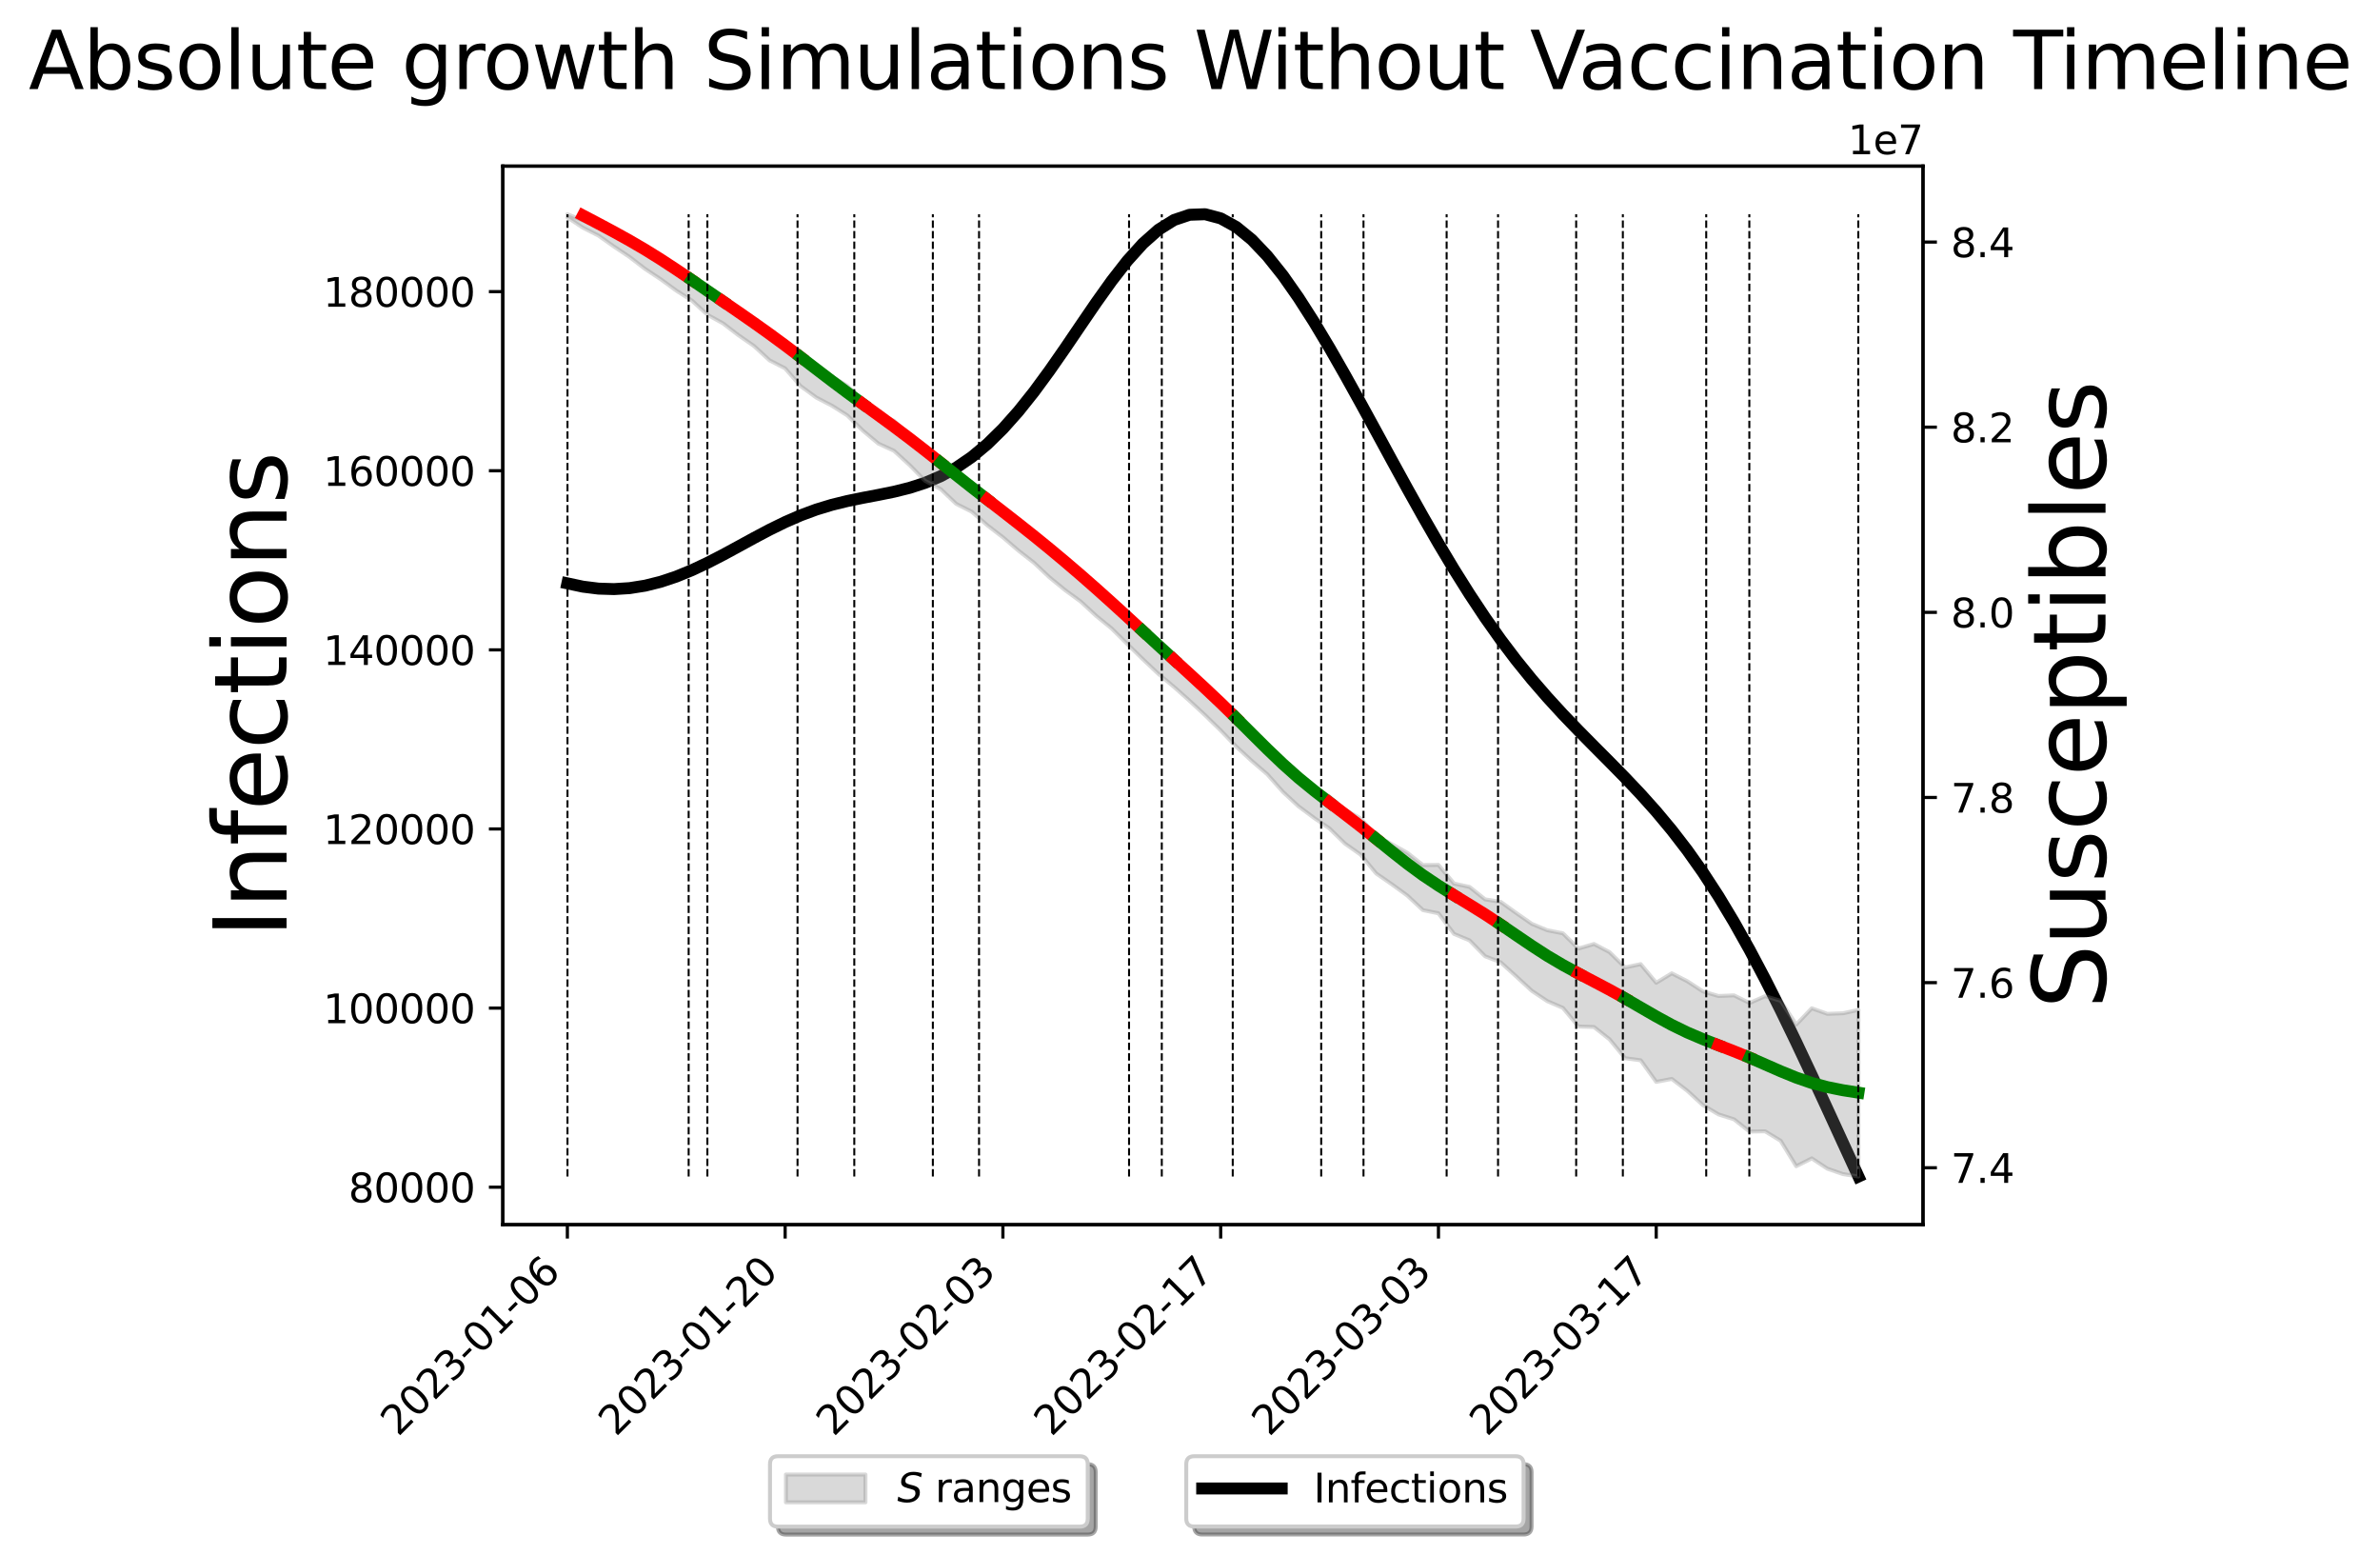 <?xml version="1.0" encoding="utf-8" standalone="no"?>
<!DOCTYPE svg PUBLIC "-//W3C//DTD SVG 1.1//EN"
  "http://www.w3.org/Graphics/SVG/1.1/DTD/svg11.dtd">
<svg xmlns:xlink="http://www.w3.org/1999/xlink" width="598.478pt" height="390.993pt" viewBox="0 0 598.478 390.993" xmlns="http://www.w3.org/2000/svg" version="1.1">
 <defs>
  <style type="text/css">*{stroke-linejoin: round; stroke-linecap: butt}</style>
 </defs>
 <g id="figure_1">
  <g id="patch_1">
   <path d="M -0 390.993 
L 598.478 390.993 
L 598.478 -0 
L -0 -0 
z
" style="fill: #ffffff"/>
  </g>
  <g id="axes_1">
   <g id="patch_2">
    <path d="M 126.439 307.872 
L 483.559 307.872 
L 483.559 41.76 
L 126.439 41.76 
z
" style="fill: #ffffff"/>
   </g>
   <g id="matplotlib.axis_1">
    <g id="xtick_1">
     <g id="line2d_1">
      <defs>
       <path id="m32bdbef260" d="M 0 0 
L 0 3.5 
" style="stroke: #000000; stroke-width: 0.8"/>
      </defs>
      <g>
       <use xlink:href="#m32bdbef260" x="142.672" y="307.872" style="stroke: #000000; stroke-width: 0.8"/>
      </g>
     </g>
     <g id="text_1">
      <!-- 2023-01-06 -->
      <g transform="translate(100.107 361.339) rotate(-45) scale(0.1 -0.1)">
       <defs>
        <path id="DejaVuSans-32" d="M 1228 531 
L 3431 531 
L 3431 0 
L 469 0 
L 469 531 
Q 828 903 1448 1529 
Q 2069 2156 2228 2338 
Q 2531 2678 2651 2914 
Q 2772 3150 2772 3378 
Q 2772 3750 2511 3984 
Q 2250 4219 1831 4219 
Q 1534 4219 1204 4116 
Q 875 4013 500 3803 
L 500 4441 
Q 881 4594 1212 4672 
Q 1544 4750 1819 4750 
Q 2544 4750 2975 4387 
Q 3406 4025 3406 3419 
Q 3406 3131 3298 2873 
Q 3191 2616 2906 2266 
Q 2828 2175 2409 1742 
Q 1991 1309 1228 531 
z
" transform="scale(0.016)"/>
        <path id="DejaVuSans-30" d="M 2034 4250 
Q 1547 4250 1301 3770 
Q 1056 3291 1056 2328 
Q 1056 1369 1301 889 
Q 1547 409 2034 409 
Q 2525 409 2770 889 
Q 3016 1369 3016 2328 
Q 3016 3291 2770 3770 
Q 2525 4250 2034 4250 
z
M 2034 4750 
Q 2819 4750 3233 4129 
Q 3647 3509 3647 2328 
Q 3647 1150 3233 529 
Q 2819 -91 2034 -91 
Q 1250 -91 836 529 
Q 422 1150 422 2328 
Q 422 3509 836 4129 
Q 1250 4750 2034 4750 
z
" transform="scale(0.016)"/>
        <path id="DejaVuSans-33" d="M 2597 2516 
Q 3050 2419 3304 2112 
Q 3559 1806 3559 1356 
Q 3559 666 3084 287 
Q 2609 -91 1734 -91 
Q 1441 -91 1130 -33 
Q 819 25 488 141 
L 488 750 
Q 750 597 1062 519 
Q 1375 441 1716 441 
Q 2309 441 2620 675 
Q 2931 909 2931 1356 
Q 2931 1769 2642 2001 
Q 2353 2234 1838 2234 
L 1294 2234 
L 1294 2753 
L 1863 2753 
Q 2328 2753 2575 2939 
Q 2822 3125 2822 3475 
Q 2822 3834 2567 4026 
Q 2313 4219 1838 4219 
Q 1578 4219 1281 4162 
Q 984 4106 628 3988 
L 628 4550 
Q 988 4650 1302 4700 
Q 1616 4750 1894 4750 
Q 2613 4750 3031 4423 
Q 3450 4097 3450 3541 
Q 3450 3153 3228 2886 
Q 3006 2619 2597 2516 
z
" transform="scale(0.016)"/>
        <path id="DejaVuSans-2d" d="M 313 2009 
L 1997 2009 
L 1997 1497 
L 313 1497 
L 313 2009 
z
" transform="scale(0.016)"/>
        <path id="DejaVuSans-31" d="M 794 531 
L 1825 531 
L 1825 4091 
L 703 3866 
L 703 4441 
L 1819 4666 
L 2450 4666 
L 2450 531 
L 3481 531 
L 3481 0 
L 794 0 
L 794 531 
z
" transform="scale(0.016)"/>
        <path id="DejaVuSans-36" d="M 2113 2584 
Q 1688 2584 1439 2293 
Q 1191 2003 1191 1497 
Q 1191 994 1439 701 
Q 1688 409 2113 409 
Q 2538 409 2786 701 
Q 3034 994 3034 1497 
Q 3034 2003 2786 2293 
Q 2538 2584 2113 2584 
z
M 3366 4563 
L 3366 3988 
Q 3128 4100 2886 4159 
Q 2644 4219 2406 4219 
Q 1781 4219 1451 3797 
Q 1122 3375 1075 2522 
Q 1259 2794 1537 2939 
Q 1816 3084 2150 3084 
Q 2853 3084 3261 2657 
Q 3669 2231 3669 1497 
Q 3669 778 3244 343 
Q 2819 -91 2113 -91 
Q 1303 -91 875 529 
Q 447 1150 447 2328 
Q 447 3434 972 4092 
Q 1497 4750 2381 4750 
Q 2619 4750 2861 4703 
Q 3103 4656 3366 4563 
z
" transform="scale(0.016)"/>
       </defs>
       <use xlink:href="#DejaVuSans-32"/>
       <use xlink:href="#DejaVuSans-30" x="63.623"/>
       <use xlink:href="#DejaVuSans-32" x="127.246"/>
       <use xlink:href="#DejaVuSans-33" x="190.869"/>
       <use xlink:href="#DejaVuSans-2d" x="254.492"/>
       <use xlink:href="#DejaVuSans-30" x="290.576"/>
       <use xlink:href="#DejaVuSans-31" x="354.199"/>
       <use xlink:href="#DejaVuSans-2d" x="417.822"/>
       <use xlink:href="#DejaVuSans-30" x="453.906"/>
       <use xlink:href="#DejaVuSans-36" x="517.529"/>
      </g>
     </g>
    </g>
    <g id="xtick_2">
     <g id="line2d_2">
      <g>
       <use xlink:href="#m32bdbef260" x="197.433" y="307.872" style="stroke: #000000; stroke-width: 0.8"/>
      </g>
     </g>
     <g id="text_2">
      <!-- 2023-01-20 -->
      <g transform="translate(154.868 361.339) rotate(-45) scale(0.1 -0.1)">
       <use xlink:href="#DejaVuSans-32"/>
       <use xlink:href="#DejaVuSans-30" x="63.623"/>
       <use xlink:href="#DejaVuSans-32" x="127.246"/>
       <use xlink:href="#DejaVuSans-33" x="190.869"/>
       <use xlink:href="#DejaVuSans-2d" x="254.492"/>
       <use xlink:href="#DejaVuSans-30" x="290.576"/>
       <use xlink:href="#DejaVuSans-31" x="354.199"/>
       <use xlink:href="#DejaVuSans-2d" x="417.822"/>
       <use xlink:href="#DejaVuSans-32" x="453.906"/>
       <use xlink:href="#DejaVuSans-30" x="517.529"/>
      </g>
     </g>
    </g>
    <g id="xtick_3">
     <g id="line2d_3">
      <g>
       <use xlink:href="#m32bdbef260" x="252.194" y="307.872" style="stroke: #000000; stroke-width: 0.8"/>
      </g>
     </g>
     <g id="text_3">
      <!-- 2023-02-03 -->
      <g transform="translate(209.629 361.339) rotate(-45) scale(0.1 -0.1)">
       <use xlink:href="#DejaVuSans-32"/>
       <use xlink:href="#DejaVuSans-30" x="63.623"/>
       <use xlink:href="#DejaVuSans-32" x="127.246"/>
       <use xlink:href="#DejaVuSans-33" x="190.869"/>
       <use xlink:href="#DejaVuSans-2d" x="254.492"/>
       <use xlink:href="#DejaVuSans-30" x="290.576"/>
       <use xlink:href="#DejaVuSans-32" x="354.199"/>
       <use xlink:href="#DejaVuSans-2d" x="417.822"/>
       <use xlink:href="#DejaVuSans-30" x="453.906"/>
       <use xlink:href="#DejaVuSans-33" x="517.529"/>
      </g>
     </g>
    </g>
    <g id="xtick_4">
     <g id="line2d_4">
      <g>
       <use xlink:href="#m32bdbef260" x="306.955" y="307.872" style="stroke: #000000; stroke-width: 0.8"/>
      </g>
     </g>
     <g id="text_4">
      <!-- 2023-02-17 -->
      <g transform="translate(264.39 361.339) rotate(-45) scale(0.1 -0.1)">
       <defs>
        <path id="DejaVuSans-37" d="M 525 4666 
L 3525 4666 
L 3525 4397 
L 1831 0 
L 1172 0 
L 2766 4134 
L 525 4134 
L 525 4666 
z
" transform="scale(0.016)"/>
       </defs>
       <use xlink:href="#DejaVuSans-32"/>
       <use xlink:href="#DejaVuSans-30" x="63.623"/>
       <use xlink:href="#DejaVuSans-32" x="127.246"/>
       <use xlink:href="#DejaVuSans-33" x="190.869"/>
       <use xlink:href="#DejaVuSans-2d" x="254.492"/>
       <use xlink:href="#DejaVuSans-30" x="290.576"/>
       <use xlink:href="#DejaVuSans-32" x="354.199"/>
       <use xlink:href="#DejaVuSans-2d" x="417.822"/>
       <use xlink:href="#DejaVuSans-31" x="453.906"/>
       <use xlink:href="#DejaVuSans-37" x="517.529"/>
      </g>
     </g>
    </g>
    <g id="xtick_5">
     <g id="line2d_5">
      <g>
       <use xlink:href="#m32bdbef260" x="361.716" y="307.872" style="stroke: #000000; stroke-width: 0.8"/>
      </g>
     </g>
     <g id="text_5">
      <!-- 2023-03-03 -->
      <g transform="translate(319.151 361.339) rotate(-45) scale(0.1 -0.1)">
       <use xlink:href="#DejaVuSans-32"/>
       <use xlink:href="#DejaVuSans-30" x="63.623"/>
       <use xlink:href="#DejaVuSans-32" x="127.246"/>
       <use xlink:href="#DejaVuSans-33" x="190.869"/>
       <use xlink:href="#DejaVuSans-2d" x="254.492"/>
       <use xlink:href="#DejaVuSans-30" x="290.576"/>
       <use xlink:href="#DejaVuSans-33" x="354.199"/>
       <use xlink:href="#DejaVuSans-2d" x="417.822"/>
       <use xlink:href="#DejaVuSans-30" x="453.906"/>
       <use xlink:href="#DejaVuSans-33" x="517.529"/>
      </g>
     </g>
    </g>
    <g id="xtick_6">
     <g id="line2d_6">
      <g>
       <use xlink:href="#m32bdbef260" x="416.477" y="307.872" style="stroke: #000000; stroke-width: 0.8"/>
      </g>
     </g>
     <g id="text_6">
      <!-- 2023-03-17 -->
      <g transform="translate(373.912 361.339) rotate(-45) scale(0.1 -0.1)">
       <use xlink:href="#DejaVuSans-32"/>
       <use xlink:href="#DejaVuSans-30" x="63.623"/>
       <use xlink:href="#DejaVuSans-32" x="127.246"/>
       <use xlink:href="#DejaVuSans-33" x="190.869"/>
       <use xlink:href="#DejaVuSans-2d" x="254.492"/>
       <use xlink:href="#DejaVuSans-30" x="290.576"/>
       <use xlink:href="#DejaVuSans-33" x="354.199"/>
       <use xlink:href="#DejaVuSans-2d" x="417.822"/>
       <use xlink:href="#DejaVuSans-31" x="453.906"/>
       <use xlink:href="#DejaVuSans-37" x="517.529"/>
      </g>
     </g>
    </g>
   </g>
   <g id="matplotlib.axis_2">
    <g id="ytick_1">
     <g id="line2d_7">
      <defs>
       <path id="m09c325d689" d="M 0 0 
L -3.5 0 
" style="stroke: #000000; stroke-width: 0.8"/>
      </defs>
      <g>
       <use xlink:href="#m09c325d689" x="126.439" y="298.462" style="stroke: #000000; stroke-width: 0.8"/>
      </g>
     </g>
     <g id="text_7">
      <!-- 80000 -->
      <g transform="translate(87.627 302.261) scale(0.1 -0.1)">
       <defs>
        <path id="DejaVuSans-38" d="M 2034 2216 
Q 1584 2216 1326 1975 
Q 1069 1734 1069 1313 
Q 1069 891 1326 650 
Q 1584 409 2034 409 
Q 2484 409 2743 651 
Q 3003 894 3003 1313 
Q 3003 1734 2745 1975 
Q 2488 2216 2034 2216 
z
M 1403 2484 
Q 997 2584 770 2862 
Q 544 3141 544 3541 
Q 544 4100 942 4425 
Q 1341 4750 2034 4750 
Q 2731 4750 3128 4425 
Q 3525 4100 3525 3541 
Q 3525 3141 3298 2862 
Q 3072 2584 2669 2484 
Q 3125 2378 3379 2068 
Q 3634 1759 3634 1313 
Q 3634 634 3220 271 
Q 2806 -91 2034 -91 
Q 1263 -91 848 271 
Q 434 634 434 1313 
Q 434 1759 690 2068 
Q 947 2378 1403 2484 
z
M 1172 3481 
Q 1172 3119 1398 2916 
Q 1625 2713 2034 2713 
Q 2441 2713 2670 2916 
Q 2900 3119 2900 3481 
Q 2900 3844 2670 4047 
Q 2441 4250 2034 4250 
Q 1625 4250 1398 4047 
Q 1172 3844 1172 3481 
z
" transform="scale(0.016)"/>
       </defs>
       <use xlink:href="#DejaVuSans-38"/>
       <use xlink:href="#DejaVuSans-30" x="63.623"/>
       <use xlink:href="#DejaVuSans-30" x="127.246"/>
       <use xlink:href="#DejaVuSans-30" x="190.869"/>
       <use xlink:href="#DejaVuSans-30" x="254.492"/>
      </g>
     </g>
    </g>
    <g id="ytick_2">
     <g id="line2d_8">
      <g>
       <use xlink:href="#m09c325d689" x="126.439" y="253.433" style="stroke: #000000; stroke-width: 0.8"/>
      </g>
     </g>
     <g id="text_8">
      <!-- 100000 -->
      <g transform="translate(81.264 257.232) scale(0.1 -0.1)">
       <use xlink:href="#DejaVuSans-31"/>
       <use xlink:href="#DejaVuSans-30" x="63.623"/>
       <use xlink:href="#DejaVuSans-30" x="127.246"/>
       <use xlink:href="#DejaVuSans-30" x="190.869"/>
       <use xlink:href="#DejaVuSans-30" x="254.492"/>
       <use xlink:href="#DejaVuSans-30" x="318.115"/>
      </g>
     </g>
    </g>
    <g id="ytick_3">
     <g id="line2d_9">
      <g>
       <use xlink:href="#m09c325d689" x="126.439" y="208.404" style="stroke: #000000; stroke-width: 0.8"/>
      </g>
     </g>
     <g id="text_9">
      <!-- 120000 -->
      <g transform="translate(81.264 212.203) scale(0.1 -0.1)">
       <use xlink:href="#DejaVuSans-31"/>
       <use xlink:href="#DejaVuSans-32" x="63.623"/>
       <use xlink:href="#DejaVuSans-30" x="127.246"/>
       <use xlink:href="#DejaVuSans-30" x="190.869"/>
       <use xlink:href="#DejaVuSans-30" x="254.492"/>
       <use xlink:href="#DejaVuSans-30" x="318.115"/>
      </g>
     </g>
    </g>
    <g id="ytick_4">
     <g id="line2d_10">
      <g>
       <use xlink:href="#m09c325d689" x="126.439" y="163.375" style="stroke: #000000; stroke-width: 0.8"/>
      </g>
     </g>
     <g id="text_10">
      <!-- 140000 -->
      <g transform="translate(81.264 167.175) scale(0.1 -0.1)">
       <defs>
        <path id="DejaVuSans-34" d="M 2419 4116 
L 825 1625 
L 2419 1625 
L 2419 4116 
z
M 2253 4666 
L 3047 4666 
L 3047 1625 
L 3713 1625 
L 3713 1100 
L 3047 1100 
L 3047 0 
L 2419 0 
L 2419 1100 
L 313 1100 
L 313 1709 
L 2253 4666 
z
" transform="scale(0.016)"/>
       </defs>
       <use xlink:href="#DejaVuSans-31"/>
       <use xlink:href="#DejaVuSans-34" x="63.623"/>
       <use xlink:href="#DejaVuSans-30" x="127.246"/>
       <use xlink:href="#DejaVuSans-30" x="190.869"/>
       <use xlink:href="#DejaVuSans-30" x="254.492"/>
       <use xlink:href="#DejaVuSans-30" x="318.115"/>
      </g>
     </g>
    </g>
    <g id="ytick_5">
     <g id="line2d_11">
      <g>
       <use xlink:href="#m09c325d689" x="126.439" y="118.346" style="stroke: #000000; stroke-width: 0.8"/>
      </g>
     </g>
     <g id="text_11">
      <!-- 160000 -->
      <g transform="translate(81.264 122.146) scale(0.1 -0.1)">
       <use xlink:href="#DejaVuSans-31"/>
       <use xlink:href="#DejaVuSans-36" x="63.623"/>
       <use xlink:href="#DejaVuSans-30" x="127.246"/>
       <use xlink:href="#DejaVuSans-30" x="190.869"/>
       <use xlink:href="#DejaVuSans-30" x="254.492"/>
       <use xlink:href="#DejaVuSans-30" x="318.115"/>
      </g>
     </g>
    </g>
    <g id="ytick_6">
     <g id="line2d_12">
      <g>
       <use xlink:href="#m09c325d689" x="126.439" y="73.317" style="stroke: #000000; stroke-width: 0.8"/>
      </g>
     </g>
     <g id="text_12">
      <!-- 180000 -->
      <g transform="translate(81.264 77.117) scale(0.1 -0.1)">
       <use xlink:href="#DejaVuSans-31"/>
       <use xlink:href="#DejaVuSans-38" x="63.623"/>
       <use xlink:href="#DejaVuSans-30" x="127.246"/>
       <use xlink:href="#DejaVuSans-30" x="190.869"/>
       <use xlink:href="#DejaVuSans-30" x="254.492"/>
       <use xlink:href="#DejaVuSans-30" x="318.115"/>
      </g>
     </g>
    </g>
    <g id="text_13">
     <!-- Infections -->
     <g transform="translate(72.065 235.845) rotate(-90) scale(0.25 -0.25)">
      <defs>
       <path id="DejaVuSans-49" d="M 628 4666 
L 1259 4666 
L 1259 0 
L 628 0 
L 628 4666 
z
" transform="scale(0.016)"/>
       <path id="DejaVuSans-6e" d="M 3513 2113 
L 3513 0 
L 2938 0 
L 2938 2094 
Q 2938 2591 2744 2837 
Q 2550 3084 2163 3084 
Q 1697 3084 1428 2787 
Q 1159 2491 1159 1978 
L 1159 0 
L 581 0 
L 581 3500 
L 1159 3500 
L 1159 2956 
Q 1366 3272 1645 3428 
Q 1925 3584 2291 3584 
Q 2894 3584 3203 3211 
Q 3513 2838 3513 2113 
z
" transform="scale(0.016)"/>
       <path id="DejaVuSans-66" d="M 2375 4863 
L 2375 4384 
L 1825 4384 
Q 1516 4384 1395 4259 
Q 1275 4134 1275 3809 
L 1275 3500 
L 2222 3500 
L 2222 3053 
L 1275 3053 
L 1275 0 
L 697 0 
L 697 3053 
L 147 3053 
L 147 3500 
L 697 3500 
L 697 3744 
Q 697 4328 969 4595 
Q 1241 4863 1831 4863 
L 2375 4863 
z
" transform="scale(0.016)"/>
       <path id="DejaVuSans-65" d="M 3597 1894 
L 3597 1613 
L 953 1613 
Q 991 1019 1311 708 
Q 1631 397 2203 397 
Q 2534 397 2845 478 
Q 3156 559 3463 722 
L 3463 178 
Q 3153 47 2828 -22 
Q 2503 -91 2169 -91 
Q 1331 -91 842 396 
Q 353 884 353 1716 
Q 353 2575 817 3079 
Q 1281 3584 2069 3584 
Q 2775 3584 3186 3129 
Q 3597 2675 3597 1894 
z
M 3022 2063 
Q 3016 2534 2758 2815 
Q 2500 3097 2075 3097 
Q 1594 3097 1305 2825 
Q 1016 2553 972 2059 
L 3022 2063 
z
" transform="scale(0.016)"/>
       <path id="DejaVuSans-63" d="M 3122 3366 
L 3122 2828 
Q 2878 2963 2633 3030 
Q 2388 3097 2138 3097 
Q 1578 3097 1268 2742 
Q 959 2388 959 1747 
Q 959 1106 1268 751 
Q 1578 397 2138 397 
Q 2388 397 2633 464 
Q 2878 531 3122 666 
L 3122 134 
Q 2881 22 2623 -34 
Q 2366 -91 2075 -91 
Q 1284 -91 818 406 
Q 353 903 353 1747 
Q 353 2603 823 3093 
Q 1294 3584 2113 3584 
Q 2378 3584 2631 3529 
Q 2884 3475 3122 3366 
z
" transform="scale(0.016)"/>
       <path id="DejaVuSans-74" d="M 1172 4494 
L 1172 3500 
L 2356 3500 
L 2356 3053 
L 1172 3053 
L 1172 1153 
Q 1172 725 1289 603 
Q 1406 481 1766 481 
L 2356 481 
L 2356 0 
L 1766 0 
Q 1100 0 847 248 
Q 594 497 594 1153 
L 594 3053 
L 172 3053 
L 172 3500 
L 594 3500 
L 594 4494 
L 1172 4494 
z
" transform="scale(0.016)"/>
       <path id="DejaVuSans-69" d="M 603 3500 
L 1178 3500 
L 1178 0 
L 603 0 
L 603 3500 
z
M 603 4863 
L 1178 4863 
L 1178 4134 
L 603 4134 
L 603 4863 
z
" transform="scale(0.016)"/>
       <path id="DejaVuSans-6f" d="M 1959 3097 
Q 1497 3097 1228 2736 
Q 959 2375 959 1747 
Q 959 1119 1226 758 
Q 1494 397 1959 397 
Q 2419 397 2687 759 
Q 2956 1122 2956 1747 
Q 2956 2369 2687 2733 
Q 2419 3097 1959 3097 
z
M 1959 3584 
Q 2709 3584 3137 3096 
Q 3566 2609 3566 1747 
Q 3566 888 3137 398 
Q 2709 -91 1959 -91 
Q 1206 -91 779 398 
Q 353 888 353 1747 
Q 353 2609 779 3096 
Q 1206 3584 1959 3584 
z
" transform="scale(0.016)"/>
       <path id="DejaVuSans-73" d="M 2834 3397 
L 2834 2853 
Q 2591 2978 2328 3040 
Q 2066 3103 1784 3103 
Q 1356 3103 1142 2972 
Q 928 2841 928 2578 
Q 928 2378 1081 2264 
Q 1234 2150 1697 2047 
L 1894 2003 
Q 2506 1872 2764 1633 
Q 3022 1394 3022 966 
Q 3022 478 2636 193 
Q 2250 -91 1575 -91 
Q 1294 -91 989 -36 
Q 684 19 347 128 
L 347 722 
Q 666 556 975 473 
Q 1284 391 1588 391 
Q 1994 391 2212 530 
Q 2431 669 2431 922 
Q 2431 1156 2273 1281 
Q 2116 1406 1581 1522 
L 1381 1569 
Q 847 1681 609 1914 
Q 372 2147 372 2553 
Q 372 3047 722 3315 
Q 1072 3584 1716 3584 
Q 2034 3584 2315 3537 
Q 2597 3491 2834 3397 
z
" transform="scale(0.016)"/>
      </defs>
      <use xlink:href="#DejaVuSans-49"/>
      <use xlink:href="#DejaVuSans-6e" x="29.492"/>
      <use xlink:href="#DejaVuSans-66" x="92.871"/>
      <use xlink:href="#DejaVuSans-65" x="128.076"/>
      <use xlink:href="#DejaVuSans-63" x="189.6"/>
      <use xlink:href="#DejaVuSans-74" x="244.58"/>
      <use xlink:href="#DejaVuSans-69" x="283.789"/>
      <use xlink:href="#DejaVuSans-6f" x="311.572"/>
      <use xlink:href="#DejaVuSans-6e" x="372.754"/>
      <use xlink:href="#DejaVuSans-73" x="436.133"/>
     </g>
    </g>
   </g>
   <g id="line2d_13">
    <path d="M 142.672 146.654 
L 146.583 147.487 
L 150.495 147.978 
L 154.406 148.099 
L 158.318 147.856 
L 162.229 147.237 
L 166.141 146.262 
L 170.052 144.956 
L 173.964 143.353 
L 177.875 141.512 
L 181.787 139.499 
L 185.698 137.38 
L 189.61 135.241 
L 193.521 133.172 
L 197.433 131.256 
L 201.344 129.552 
L 205.256 128.104 
L 209.167 126.915 
L 213.079 125.956 
L 216.99 125.153 
L 220.902 124.412 
L 224.813 123.619 
L 228.725 122.647 
L 232.636 121.381 
L 236.548 119.718 
L 240.459 117.57 
L 244.371 114.89 
L 248.282 111.63 
L 252.194 107.789 
L 256.105 103.39 
L 260.017 98.484 
L 263.928 93.157 
L 267.84 87.538 
L 271.751 81.774 
L 275.663 76.048 
L 279.574 70.571 
L 283.486 65.557 
L 287.397 61.223 
L 291.309 57.753 
L 295.22 55.31 
L 299.132 53.993 
L 303.043 53.856 
L 306.955 54.898 
L 310.866 57.055 
L 314.778 60.246 
L 318.689 64.359 
L 322.601 69.263 
L 326.512 74.842 
L 330.424 80.95 
L 334.335 87.477 
L 338.247 94.317 
L 342.158 101.359 
L 346.07 108.512 
L 349.981 115.703 
L 353.893 122.829 
L 357.804 129.82 
L 361.716 136.619 
L 365.627 143.153 
L 369.539 149.374 
L 373.45 155.272 
L 377.362 160.8 
L 381.273 165.967 
L 385.185 170.794 
L 389.096 175.31 
L 393.008 179.579 
L 396.919 183.652 
L 400.831 187.612 
L 404.742 191.539 
L 408.654 195.524 
L 412.565 199.655 
L 416.477 204.021 
L 420.388 208.71 
L 424.3 213.785 
L 428.211 219.306 
L 432.123 225.306 
L 436.034 231.806 
L 439.946 238.767 
L 443.857 246.163 
L 447.769 253.935 
L 451.68 262.013 
L 455.592 270.317 
L 459.503 278.762 
L 463.415 287.281 
L 467.326 295.776 
" clip-path="url(#pdab0f9387d)" style="fill: none; stroke: #000000; stroke-width: 3; stroke-linecap: square"/>
   </g>
   <g id="patch_3">
    <path d="M 126.439 307.872 
L 126.439 41.76 
" style="fill: none; stroke: #000000; stroke-width: 0.8; stroke-linejoin: miter; stroke-linecap: square"/>
   </g>
   <g id="patch_4">
    <path d="M 483.559 307.872 
L 483.559 41.76 
" style="fill: none; stroke: #000000; stroke-width: 0.8; stroke-linejoin: miter; stroke-linecap: square"/>
   </g>
   <g id="patch_5">
    <path d="M 126.439 307.872 
L 483.559 307.872 
" style="fill: none; stroke: #000000; stroke-width: 0.8; stroke-linejoin: miter; stroke-linecap: square"/>
   </g>
   <g id="patch_6">
    <path d="M 126.439 41.76 
L 483.559 41.76 
" style="fill: none; stroke: #000000; stroke-width: 0.8; stroke-linejoin: miter; stroke-linecap: square"/>
   </g>
   <g id="legend_1">
    <g id="patch_7">
     <path d="M 302.299 385.773 
L 383.123 385.773 
Q 385.123 385.773 385.123 383.773 
L 385.123 370.094 
Q 385.123 368.094 383.123 368.094 
L 302.299 368.094 
Q 300.299 368.094 300.299 370.094 
L 300.299 383.773 
Q 300.299 385.773 302.299 385.773 
z
" style="fill: #4c4c4c; opacity: 0.5; stroke: #4c4c4c; stroke-linejoin: miter"/>
    </g>
    <g id="patch_8">
     <path d="M 300.299 383.773 
L 381.123 383.773 
Q 383.123 383.773 383.123 381.773 
L 383.123 368.094 
Q 383.123 366.094 381.123 366.094 
L 300.299 366.094 
Q 298.299 366.094 298.299 368.094 
L 298.299 381.773 
Q 298.299 383.773 300.299 383.773 
z
" style="fill: #ffffff; stroke: #cccccc; stroke-linejoin: miter"/>
    </g>
    <g id="line2d_14">
     <path d="M 302.299 374.193 
L 312.299 374.193 
L 322.299 374.193 
" style="fill: none; stroke: #000000; stroke-width: 3; stroke-linecap: square"/>
    </g>
    <g id="text_14">
     <!-- Infections -->
     <g transform="translate(330.299 377.693) scale(0.1 -0.1)">
      <use xlink:href="#DejaVuSans-49"/>
      <use xlink:href="#DejaVuSans-6e" x="29.492"/>
      <use xlink:href="#DejaVuSans-66" x="92.871"/>
      <use xlink:href="#DejaVuSans-65" x="128.076"/>
      <use xlink:href="#DejaVuSans-63" x="189.6"/>
      <use xlink:href="#DejaVuSans-74" x="244.58"/>
      <use xlink:href="#DejaVuSans-69" x="283.789"/>
      <use xlink:href="#DejaVuSans-6f" x="311.572"/>
      <use xlink:href="#DejaVuSans-6e" x="372.754"/>
      <use xlink:href="#DejaVuSans-73" x="436.133"/>
     </g>
    </g>
   </g>
  </g>
  <g id="axes_2">
   <g id="PolyCollection_1">
    <defs>
     <path id="mdd42aa8613" d="M 142.672 -337.137 
L 142.672 -336.342 
L 146.583 -333.747 
L 150.495 -331.762 
L 154.406 -329 
L 158.318 -326.379 
L 162.229 -323.379 
L 166.141 -320.795 
L 170.052 -317.937 
L 173.964 -315.454 
L 177.875 -311.872 
L 181.787 -309.711 
L 185.698 -306.714 
L 189.61 -304.001 
L 193.521 -300.396 
L 197.433 -298.382 
L 201.344 -293.912 
L 205.256 -291.051 
L 209.167 -289.016 
L 213.079 -286.552 
L 216.99 -282.717 
L 220.902 -279.455 
L 224.813 -277.66 
L 228.725 -274.076 
L 232.636 -270.113 
L 236.548 -268.037 
L 240.459 -264.319 
L 244.371 -262.333 
L 248.282 -258.924 
L 252.194 -255.916 
L 256.105 -252.56 
L 260.017 -249.509 
L 263.928 -245.826 
L 267.84 -242.625 
L 271.751 -239.769 
L 275.663 -236.147 
L 279.574 -232.963 
L 283.486 -229.081 
L 287.397 -225.249 
L 291.309 -221.563 
L 295.22 -218.295 
L 299.132 -214.806 
L 303.043 -211.182 
L 306.955 -207.363 
L 310.866 -203.299 
L 314.778 -199.69 
L 318.689 -196.328 
L 322.601 -191.921 
L 326.512 -188.29 
L 330.424 -185.38 
L 334.335 -182.699 
L 338.247 -178.879 
L 342.158 -176.125 
L 346.07 -171.39 
L 349.981 -168.69 
L 353.893 -165.842 
L 357.804 -162.19 
L 361.716 -161.387 
L 365.627 -156.209 
L 369.539 -154.573 
L 373.45 -150.586 
L 377.362 -149.063 
L 381.273 -145.52 
L 385.185 -141.904 
L 389.096 -139.297 
L 393.008 -137.615 
L 396.919 -132.933 
L 400.831 -132.799 
L 404.742 -129.699 
L 408.654 -124.957 
L 412.565 -124.438 
L 416.477 -119.01 
L 420.388 -119.756 
L 424.3 -116.758 
L 428.211 -113.167 
L 432.123 -110.84 
L 436.034 -109.596 
L 439.946 -106.512 
L 443.857 -106.582 
L 447.769 -104.194 
L 451.68 -97.806 
L 455.592 -99.776 
L 459.503 -97.195 
L 463.415 -95.829 
L 467.326 -95.217 
L 467.326 -137.104 
L 467.326 -137.104 
L 463.415 -136.255 
L 459.503 -136.114 
L 455.592 -137.514 
L 451.68 -133.411 
L 447.769 -139.394 
L 443.857 -140.556 
L 439.946 -138.829 
L 436.034 -140.76 
L 432.123 -140.598 
L 428.211 -141.758 
L 424.3 -144.314 
L 420.388 -146.298 
L 416.477 -143.924 
L 412.565 -148.613 
L 408.654 -147.772 
L 404.742 -151.62 
L 400.831 -153.672 
L 396.919 -152.531 
L 393.008 -156.36 
L 389.096 -157.122 
L 385.185 -158.743 
L 381.273 -161.466 
L 377.362 -164.272 
L 373.45 -164.888 
L 369.539 -168.018 
L 365.627 -168.871 
L 361.716 -173.555 
L 357.804 -173.511 
L 353.893 -176.597 
L 349.981 -178.779 
L 346.07 -180.888 
L 342.158 -185.237 
L 338.247 -187.393 
L 334.335 -190.736 
L 330.424 -192.907 
L 326.512 -195.33 
L 322.601 -198.558 
L 318.689 -202.621 
L 314.778 -205.697 
L 310.866 -209.361 
L 306.955 -213.575 
L 303.043 -217.562 
L 299.132 -221.209 
L 295.22 -224.83 
L 291.309 -228.083 
L 287.397 -231.882 
L 283.486 -235.733 
L 279.574 -239.759 
L 275.663 -242.994 
L 271.751 -246.681 
L 267.84 -249.553 
L 263.928 -252.834 
L 260.017 -256.639 
L 256.105 -259.7 
L 252.194 -263.17 
L 248.282 -266.186 
L 244.371 -269.733 
L 240.459 -271.666 
L 236.548 -275.487 
L 232.636 -277.458 
L 228.725 -281.547 
L 224.813 -285.213 
L 220.902 -286.841 
L 216.99 -290.075 
L 213.079 -293.997 
L 209.167 -296.338 
L 205.256 -298.176 
L 201.344 -300.88 
L 197.433 -305.433 
L 193.521 -307.105 
L 189.61 -310.644 
L 185.698 -313.095 
L 181.787 -315.868 
L 177.875 -317.672 
L 173.964 -320.993 
L 170.052 -323.099 
L 166.141 -325.579 
L 162.229 -327.705 
L 158.318 -330.177 
L 154.406 -332.174 
L 150.495 -334.231 
L 146.583 -335.553 
L 142.672 -337.137 
z
" style="stroke: #808080; stroke-opacity: 0.3"/>
    </defs>
    <g clip-path="url(#pdab0f9387d)">
     <use xlink:href="#mdd42aa8613" x="0" y="390.993" style="fill: #808080; fill-opacity: 0.3; stroke: #808080; stroke-opacity: 0.3"/>
    </g>
   </g>
   <g id="matplotlib.axis_3">
    <g id="ytick_7">
     <g id="line2d_15">
      <defs>
       <path id="mcb691d654a" d="M 0 0 
L 3.5 0 
" style="stroke: #000000; stroke-width: 0.8"/>
      </defs>
      <g>
       <use xlink:href="#mcb691d654a" x="483.559" y="293.575" style="stroke: #000000; stroke-width: 0.8"/>
      </g>
     </g>
     <g id="text_15">
      <!-- 7.4 -->
      <g transform="translate(490.559 297.374) scale(0.1 -0.1)">
       <defs>
        <path id="DejaVuSans-2e" d="M 684 794 
L 1344 794 
L 1344 0 
L 684 0 
L 684 794 
z
" transform="scale(0.016)"/>
       </defs>
       <use xlink:href="#DejaVuSans-37"/>
       <use xlink:href="#DejaVuSans-2e" x="63.623"/>
       <use xlink:href="#DejaVuSans-34" x="95.41"/>
      </g>
     </g>
    </g>
    <g id="ytick_8">
     <g id="line2d_16">
      <g>
       <use xlink:href="#mcb691d654a" x="483.559" y="247.03" style="stroke: #000000; stroke-width: 0.8"/>
      </g>
     </g>
     <g id="text_16">
      <!-- 7.6 -->
      <g transform="translate(490.559 250.83) scale(0.1 -0.1)">
       <use xlink:href="#DejaVuSans-37"/>
       <use xlink:href="#DejaVuSans-2e" x="63.623"/>
       <use xlink:href="#DejaVuSans-36" x="95.41"/>
      </g>
     </g>
    </g>
    <g id="ytick_9">
     <g id="line2d_17">
      <g>
       <use xlink:href="#mcb691d654a" x="483.559" y="200.486" style="stroke: #000000; stroke-width: 0.8"/>
      </g>
     </g>
     <g id="text_17">
      <!-- 7.8 -->
      <g transform="translate(490.559 204.285) scale(0.1 -0.1)">
       <use xlink:href="#DejaVuSans-37"/>
       <use xlink:href="#DejaVuSans-2e" x="63.623"/>
       <use xlink:href="#DejaVuSans-38" x="95.41"/>
      </g>
     </g>
    </g>
    <g id="ytick_10">
     <g id="line2d_18">
      <g>
       <use xlink:href="#mcb691d654a" x="483.559" y="153.942" style="stroke: #000000; stroke-width: 0.8"/>
      </g>
     </g>
     <g id="text_18">
      <!-- 8.0 -->
      <g transform="translate(490.559 157.741) scale(0.1 -0.1)">
       <use xlink:href="#DejaVuSans-38"/>
       <use xlink:href="#DejaVuSans-2e" x="63.623"/>
       <use xlink:href="#DejaVuSans-30" x="95.41"/>
      </g>
     </g>
    </g>
    <g id="ytick_11">
     <g id="line2d_19">
      <g>
       <use xlink:href="#mcb691d654a" x="483.559" y="107.397" style="stroke: #000000; stroke-width: 0.8"/>
      </g>
     </g>
     <g id="text_19">
      <!-- 8.2 -->
      <g transform="translate(490.559 111.196) scale(0.1 -0.1)">
       <use xlink:href="#DejaVuSans-38"/>
       <use xlink:href="#DejaVuSans-2e" x="63.623"/>
       <use xlink:href="#DejaVuSans-32" x="95.41"/>
      </g>
     </g>
    </g>
    <g id="ytick_12">
     <g id="line2d_20">
      <g>
       <use xlink:href="#mcb691d654a" x="483.559" y="60.853" style="stroke: #000000; stroke-width: 0.8"/>
      </g>
     </g>
     <g id="text_20">
      <!-- 8.4 -->
      <g transform="translate(490.559 64.652) scale(0.1 -0.1)">
       <use xlink:href="#DejaVuSans-38"/>
       <use xlink:href="#DejaVuSans-2e" x="63.623"/>
       <use xlink:href="#DejaVuSans-34" x="95.41"/>
      </g>
     </g>
    </g>
    <g id="text_21">
     <!-- Susceptibles -->
     <g transform="translate(529.458 253.67) rotate(-90) scale(0.25 -0.25)">
      <defs>
       <path id="DejaVuSans-53" d="M 3425 4513 
L 3425 3897 
Q 3066 4069 2747 4153 
Q 2428 4238 2131 4238 
Q 1616 4238 1336 4038 
Q 1056 3838 1056 3469 
Q 1056 3159 1242 3001 
Q 1428 2844 1947 2747 
L 2328 2669 
Q 3034 2534 3370 2195 
Q 3706 1856 3706 1288 
Q 3706 609 3251 259 
Q 2797 -91 1919 -91 
Q 1588 -91 1214 -16 
Q 841 59 441 206 
L 441 856 
Q 825 641 1194 531 
Q 1563 422 1919 422 
Q 2459 422 2753 634 
Q 3047 847 3047 1241 
Q 3047 1584 2836 1778 
Q 2625 1972 2144 2069 
L 1759 2144 
Q 1053 2284 737 2584 
Q 422 2884 422 3419 
Q 422 4038 858 4394 
Q 1294 4750 2059 4750 
Q 2388 4750 2728 4690 
Q 3069 4631 3425 4513 
z
" transform="scale(0.016)"/>
       <path id="DejaVuSans-75" d="M 544 1381 
L 544 3500 
L 1119 3500 
L 1119 1403 
Q 1119 906 1312 657 
Q 1506 409 1894 409 
Q 2359 409 2629 706 
Q 2900 1003 2900 1516 
L 2900 3500 
L 3475 3500 
L 3475 0 
L 2900 0 
L 2900 538 
Q 2691 219 2414 64 
Q 2138 -91 1772 -91 
Q 1169 -91 856 284 
Q 544 659 544 1381 
z
M 1991 3584 
L 1991 3584 
z
" transform="scale(0.016)"/>
       <path id="DejaVuSans-70" d="M 1159 525 
L 1159 -1331 
L 581 -1331 
L 581 3500 
L 1159 3500 
L 1159 2969 
Q 1341 3281 1617 3432 
Q 1894 3584 2278 3584 
Q 2916 3584 3314 3078 
Q 3713 2572 3713 1747 
Q 3713 922 3314 415 
Q 2916 -91 2278 -91 
Q 1894 -91 1617 61 
Q 1341 213 1159 525 
z
M 3116 1747 
Q 3116 2381 2855 2742 
Q 2594 3103 2138 3103 
Q 1681 3103 1420 2742 
Q 1159 2381 1159 1747 
Q 1159 1113 1420 752 
Q 1681 391 2138 391 
Q 2594 391 2855 752 
Q 3116 1113 3116 1747 
z
" transform="scale(0.016)"/>
       <path id="DejaVuSans-62" d="M 3116 1747 
Q 3116 2381 2855 2742 
Q 2594 3103 2138 3103 
Q 1681 3103 1420 2742 
Q 1159 2381 1159 1747 
Q 1159 1113 1420 752 
Q 1681 391 2138 391 
Q 2594 391 2855 752 
Q 3116 1113 3116 1747 
z
M 1159 2969 
Q 1341 3281 1617 3432 
Q 1894 3584 2278 3584 
Q 2916 3584 3314 3078 
Q 3713 2572 3713 1747 
Q 3713 922 3314 415 
Q 2916 -91 2278 -91 
Q 1894 -91 1617 61 
Q 1341 213 1159 525 
L 1159 0 
L 581 0 
L 581 4863 
L 1159 4863 
L 1159 2969 
z
" transform="scale(0.016)"/>
       <path id="DejaVuSans-6c" d="M 603 4863 
L 1178 4863 
L 1178 0 
L 603 0 
L 603 4863 
z
" transform="scale(0.016)"/>
      </defs>
      <use xlink:href="#DejaVuSans-53"/>
      <use xlink:href="#DejaVuSans-75" x="63.477"/>
      <use xlink:href="#DejaVuSans-73" x="126.855"/>
      <use xlink:href="#DejaVuSans-63" x="178.955"/>
      <use xlink:href="#DejaVuSans-65" x="233.936"/>
      <use xlink:href="#DejaVuSans-70" x="295.459"/>
      <use xlink:href="#DejaVuSans-74" x="358.936"/>
      <use xlink:href="#DejaVuSans-69" x="398.145"/>
      <use xlink:href="#DejaVuSans-62" x="425.928"/>
      <use xlink:href="#DejaVuSans-6c" x="489.404"/>
      <use xlink:href="#DejaVuSans-65" x="517.188"/>
      <use xlink:href="#DejaVuSans-73" x="578.711"/>
     </g>
    </g>
    <g id="text_22">
     <!-- 1e7 -->
     <g transform="translate(464.681 38.76) scale(0.1 -0.1)">
      <use xlink:href="#DejaVuSans-31"/>
      <use xlink:href="#DejaVuSans-65" x="63.623"/>
      <use xlink:href="#DejaVuSans-37" x="125.146"/>
     </g>
    </g>
   </g>
   <g id="line2d_21">
    <path d="M 146.583 54.17 
L 150.495 56.22 
L 154.406 58.309 
L 158.318 60.476 
L 162.229 62.762 
L 166.141 65.196 
L 170.052 67.757 
L 173.964 70.4 
" clip-path="url(#pdab0f9387d)" style="fill: none; stroke: #ff0000; stroke-width: 3; stroke-linecap: square"/>
   </g>
   <g id="line2d_22">
    <path d="M 173.964 70.4 
L 177.875 73.083 
L 181.787 75.765 
" clip-path="url(#pdab0f9387d)" style="fill: none; stroke: #008000; stroke-width: 3; stroke-linecap: square"/>
   </g>
   <g id="line2d_23">
    <path d="M 181.787 75.765 
L 185.698 78.452 
L 189.61 81.172 
L 193.521 83.958 
L 197.433 86.837 
L 201.344 89.797 
" clip-path="url(#pdab0f9387d)" style="fill: none; stroke: #ff0000; stroke-width: 3; stroke-linecap: square"/>
   </g>
   <g id="line2d_24">
    <path d="M 201.344 89.797 
L 205.256 92.793 
L 209.167 95.779 
L 213.079 98.708 
L 216.99 101.573 
" clip-path="url(#pdab0f9387d)" style="fill: none; stroke: #008000; stroke-width: 3; stroke-linecap: square"/>
   </g>
   <g id="line2d_25">
    <path d="M 216.99 101.573 
L 220.902 104.417 
L 224.813 107.285 
L 228.725 110.225 
L 232.636 113.255 
L 236.548 116.343 
" clip-path="url(#pdab0f9387d)" style="fill: none; stroke: #ff0000; stroke-width: 3; stroke-linecap: square"/>
   </g>
   <g id="line2d_26">
    <path d="M 236.548 116.343 
L 240.459 119.45 
L 244.371 122.538 
L 248.282 125.584 
" clip-path="url(#pdab0f9387d)" style="fill: none; stroke: #008000; stroke-width: 3; stroke-linecap: square"/>
   </g>
   <g id="line2d_27">
    <path d="M 248.282 125.584 
L 252.194 128.614 
L 256.105 131.662 
L 260.017 134.762 
L 263.928 137.943 
L 267.84 141.21 
L 271.751 144.561 
L 275.663 147.994 
L 279.574 151.506 
L 283.486 155.074 
L 287.397 158.673 
" clip-path="url(#pdab0f9387d)" style="fill: none; stroke: #ff0000; stroke-width: 3; stroke-linecap: square"/>
   </g>
   <g id="line2d_28">
    <path d="M 287.397 158.673 
L 291.309 162.274 
L 295.22 165.852 
" clip-path="url(#pdab0f9387d)" style="fill: none; stroke: #008000; stroke-width: 3; stroke-linecap: square"/>
   </g>
   <g id="line2d_29">
    <path d="M 295.22 165.852 
L 299.132 169.425 
L 303.043 173.035 
L 306.955 176.729 
L 310.866 180.545 
" clip-path="url(#pdab0f9387d)" style="fill: none; stroke: #ff0000; stroke-width: 3; stroke-linecap: square"/>
   </g>
   <g id="line2d_30">
    <path d="M 310.866 180.545 
L 314.778 184.449 
L 318.689 188.327 
L 322.601 192.063 
L 326.512 195.543 
L 330.424 198.739 
L 334.335 201.761 
" clip-path="url(#pdab0f9387d)" style="fill: none; stroke: #008000; stroke-width: 3; stroke-linecap: square"/>
   </g>
   <g id="line2d_31">
    <path d="M 334.335 201.761 
L 338.247 204.727 
L 342.158 207.754 
L 346.07 210.896 
" clip-path="url(#pdab0f9387d)" style="fill: none; stroke: #ff0000; stroke-width: 3; stroke-linecap: square"/>
   </g>
   <g id="line2d_32">
    <path d="M 346.07 210.896 
L 349.981 214.061 
L 353.893 217.139 
L 357.804 220.018 
L 361.716 222.631 
L 365.627 225.066 
" clip-path="url(#pdab0f9387d)" style="fill: none; stroke: #008000; stroke-width: 3; stroke-linecap: square"/>
   </g>
   <g id="line2d_33">
    <path d="M 365.627 225.066 
L 369.539 227.439 
L 373.45 229.869 
L 377.362 232.448 
" clip-path="url(#pdab0f9387d)" style="fill: none; stroke: #ff0000; stroke-width: 3; stroke-linecap: square"/>
   </g>
   <g id="line2d_34">
    <path d="M 377.362 232.448 
L 381.273 235.117 
L 385.185 237.769 
L 389.096 240.296 
L 393.008 242.605 
L 396.919 244.732 
" clip-path="url(#pdab0f9387d)" style="fill: none; stroke: #008000; stroke-width: 3; stroke-linecap: square"/>
   </g>
   <g id="line2d_35">
    <path d="M 396.919 244.732 
L 400.831 246.776 
L 404.742 248.839 
L 408.654 251.014 
" clip-path="url(#pdab0f9387d)" style="fill: none; stroke: #ff0000; stroke-width: 3; stroke-linecap: square"/>
   </g>
   <g id="line2d_36">
    <path d="M 408.654 251.014 
L 412.565 253.283 
L 416.477 255.538 
L 420.388 257.67 
L 424.3 259.573 
L 428.211 261.241 
L 432.123 262.776 
" clip-path="url(#pdab0f9387d)" style="fill: none; stroke: #008000; stroke-width: 3; stroke-linecap: square"/>
   </g>
   <g id="line2d_37">
    <path d="M 432.123 262.776 
L 436.034 264.288 
L 439.946 265.886 
" clip-path="url(#pdab0f9387d)" style="fill: none; stroke: #ff0000; stroke-width: 3; stroke-linecap: square"/>
   </g>
   <g id="line2d_38">
    <path d="M 439.946 265.886 
L 443.857 267.599 
L 447.769 269.314 
L 451.68 270.909 
L 455.592 272.261 
L 459.503 273.297 
L 463.415 274.081 
L 467.326 274.696 
" clip-path="url(#pdab0f9387d)" style="fill: none; stroke: #008000; stroke-width: 3; stroke-linecap: square"/>
   </g>
   <g id="line2d_39">
    <path d="M 467.326 274.696 
" clip-path="url(#pdab0f9387d)" style="fill: none; stroke: #ff0000; stroke-width: 3; stroke-linecap: square"/>
   </g>
   <g id="LineCollection_1">
    <path d="M 142.703 295.776 
L 142.703 53.856 
" clip-path="url(#pdab0f9387d)" style="fill: none; stroke-dasharray: 1.85,0.8; stroke-dashoffset: 0; stroke: #000000; stroke-width: 0.5"/>
    <path d="M 173.17 295.776 
L 173.17 53.856 
" clip-path="url(#pdab0f9387d)" style="fill: none; stroke-dasharray: 1.85,0.8; stroke-dashoffset: 0; stroke: #000000; stroke-width: 0.5"/>
    <path d="M 177.879 295.776 
L 177.879 53.856 
" clip-path="url(#pdab0f9387d)" style="fill: none; stroke-dasharray: 1.85,0.8; stroke-dashoffset: 0; stroke: #000000; stroke-width: 0.5"/>
    <path d="M 200.548 295.776 
L 200.548 53.856 
" clip-path="url(#pdab0f9387d)" style="fill: none; stroke-dasharray: 1.85,0.8; stroke-dashoffset: 0; stroke: #000000; stroke-width: 0.5"/>
    <path d="M 214.82 295.776 
L 214.82 53.856 
" clip-path="url(#pdab0f9387d)" style="fill: none; stroke-dasharray: 1.85,0.8; stroke-dashoffset: 0; stroke: #000000; stroke-width: 0.5"/>
    <path d="M 234.576 295.776 
L 234.576 53.856 
" clip-path="url(#pdab0f9387d)" style="fill: none; stroke-dasharray: 1.85,0.8; stroke-dashoffset: 0; stroke: #000000; stroke-width: 0.5"/>
    <path d="M 246.191 295.776 
L 246.191 53.856 
" clip-path="url(#pdab0f9387d)" style="fill: none; stroke-dasharray: 1.85,0.8; stroke-dashoffset: 0; stroke: #000000; stroke-width: 0.5"/>
    <path d="M 283.911 295.776 
L 283.911 53.856 
" clip-path="url(#pdab0f9387d)" style="fill: none; stroke-dasharray: 1.85,0.8; stroke-dashoffset: 0; stroke: #000000; stroke-width: 0.5"/>
    <path d="M 292.146 295.776 
L 292.146 53.856 
" clip-path="url(#pdab0f9387d)" style="fill: none; stroke-dasharray: 1.85,0.8; stroke-dashoffset: 0; stroke: #000000; stroke-width: 0.5"/>
    <path d="M 309.986 295.776 
L 309.986 53.856 
" clip-path="url(#pdab0f9387d)" style="fill: none; stroke-dasharray: 1.85,0.8; stroke-dashoffset: 0; stroke: #000000; stroke-width: 0.5"/>
    <path d="M 332.231 295.776 
L 332.231 53.856 
" clip-path="url(#pdab0f9387d)" style="fill: none; stroke-dasharray: 1.85,0.8; stroke-dashoffset: 0; stroke: #000000; stroke-width: 0.5"/>
    <path d="M 342.867 295.776 
L 342.867 53.856 
" clip-path="url(#pdab0f9387d)" style="fill: none; stroke-dasharray: 1.85,0.8; stroke-dashoffset: 0; stroke: #000000; stroke-width: 0.5"/>
    <path d="M 363.773 295.776 
L 363.773 53.856 
" clip-path="url(#pdab0f9387d)" style="fill: none; stroke-dasharray: 1.85,0.8; stroke-dashoffset: 0; stroke: #000000; stroke-width: 0.5"/>
    <path d="M 376.701 295.776 
L 376.701 53.856 
" clip-path="url(#pdab0f9387d)" style="fill: none; stroke-dasharray: 1.85,0.8; stroke-dashoffset: 0; stroke: #000000; stroke-width: 0.5"/>
    <path d="M 396.345 295.776 
L 396.345 53.856 
" clip-path="url(#pdab0f9387d)" style="fill: none; stroke-dasharray: 1.85,0.8; stroke-dashoffset: 0; stroke: #000000; stroke-width: 0.5"/>
    <path d="M 408.084 295.776 
L 408.084 53.856 
" clip-path="url(#pdab0f9387d)" style="fill: none; stroke-dasharray: 1.85,0.8; stroke-dashoffset: 0; stroke: #000000; stroke-width: 0.5"/>
    <path d="M 429.048 295.776 
L 429.048 53.856 
" clip-path="url(#pdab0f9387d)" style="fill: none; stroke-dasharray: 1.85,0.8; stroke-dashoffset: 0; stroke: #000000; stroke-width: 0.5"/>
    <path d="M 439.89 295.776 
L 439.89 53.856 
" clip-path="url(#pdab0f9387d)" style="fill: none; stroke-dasharray: 1.85,0.8; stroke-dashoffset: 0; stroke: #000000; stroke-width: 0.5"/>
    <path d="M 467.29 295.776 
L 467.29 53.856 
" clip-path="url(#pdab0f9387d)" style="fill: none; stroke-dasharray: 1.85,0.8; stroke-dashoffset: 0; stroke: #000000; stroke-width: 0.5"/>
   </g>
   <g id="patch_9">
    <path d="M 126.439 307.872 
L 126.439 41.76 
" style="fill: none; stroke: #000000; stroke-width: 0.8; stroke-linejoin: miter; stroke-linecap: square"/>
   </g>
   <g id="patch_10">
    <path d="M 483.559 307.872 
L 483.559 41.76 
" style="fill: none; stroke: #000000; stroke-width: 0.8; stroke-linejoin: miter; stroke-linecap: square"/>
   </g>
   <g id="patch_11">
    <path d="M 126.439 307.872 
L 483.559 307.872 
" style="fill: none; stroke: #000000; stroke-width: 0.8; stroke-linejoin: miter; stroke-linecap: square"/>
   </g>
   <g id="patch_12">
    <path d="M 126.439 41.76 
L 483.559 41.76 
" style="fill: none; stroke: #000000; stroke-width: 0.8; stroke-linejoin: miter; stroke-linecap: square"/>
   </g>
   <g id="legend_2">
    <g id="patch_13">
     <path d="M 197.625 385.793 
L 273.525 385.793 
Q 275.525 385.793 275.525 383.793 
L 275.525 370.094 
Q 275.525 368.094 273.525 368.094 
L 197.625 368.094 
Q 195.625 368.094 195.625 370.094 
L 195.625 383.793 
Q 195.625 385.793 197.625 385.793 
z
" style="fill: #4c4c4c; opacity: 0.5; stroke: #4c4c4c; stroke-linejoin: miter"/>
    </g>
    <g id="patch_14">
     <path d="M 195.625 383.793 
L 271.525 383.793 
Q 273.525 383.793 273.525 381.793 
L 273.525 368.094 
Q 273.525 366.094 271.525 366.094 
L 195.625 366.094 
Q 193.625 366.094 193.625 368.094 
L 193.625 381.793 
Q 193.625 383.793 195.625 383.793 
z
" style="fill: #ffffff; stroke: #cccccc; stroke-linejoin: miter"/>
    </g>
    <g id="patch_15">
     <path d="M 197.625 377.693 
L 217.625 377.693 
L 217.625 370.693 
L 197.625 370.693 
z
" style="fill: #808080; fill-opacity: 0.3; stroke: #808080; stroke-opacity: 0.3; stroke-linejoin: miter"/>
    </g>
    <g id="text_23">
     <!-- $S$ ranges -->
     <g transform="translate(225.625 377.693) scale(0.1 -0.1)">
      <defs>
       <path id="DejaVuSans-Oblique-53" d="M 3859 4513 
L 3738 3897 
Q 3422 4066 3111 4152 
Q 2800 4238 2509 4238 
Q 1944 4238 1609 3991 
Q 1275 3744 1275 3334 
Q 1275 3109 1398 2989 
Q 1522 2869 2034 2731 
L 2413 2638 
Q 3053 2472 3303 2217 
Q 3553 1963 3553 1503 
Q 3553 797 2998 353 
Q 2444 -91 1538 -91 
Q 1166 -91 791 -17 
Q 416 56 38 206 
L 166 856 
Q 513 641 861 531 
Q 1209 422 1556 422 
Q 2147 422 2503 684 
Q 2859 947 2859 1369 
Q 2859 1650 2717 1795 
Q 2575 1941 2106 2059 
L 1728 2156 
Q 1081 2325 845 2545 
Q 609 2766 609 3163 
Q 609 3859 1145 4304 
Q 1681 4750 2541 4750 
Q 2875 4750 3203 4690 
Q 3531 4631 3859 4513 
z
" transform="scale(0.016)"/>
       <path id="DejaVuSans-20" transform="scale(0.016)"/>
       <path id="DejaVuSans-72" d="M 2631 2963 
Q 2534 3019 2420 3045 
Q 2306 3072 2169 3072 
Q 1681 3072 1420 2755 
Q 1159 2438 1159 1844 
L 1159 0 
L 581 0 
L 581 3500 
L 1159 3500 
L 1159 2956 
Q 1341 3275 1631 3429 
Q 1922 3584 2338 3584 
Q 2397 3584 2469 3576 
Q 2541 3569 2628 3553 
L 2631 2963 
z
" transform="scale(0.016)"/>
       <path id="DejaVuSans-61" d="M 2194 1759 
Q 1497 1759 1228 1600 
Q 959 1441 959 1056 
Q 959 750 1161 570 
Q 1363 391 1709 391 
Q 2188 391 2477 730 
Q 2766 1069 2766 1631 
L 2766 1759 
L 2194 1759 
z
M 3341 1997 
L 3341 0 
L 2766 0 
L 2766 531 
Q 2569 213 2275 61 
Q 1981 -91 1556 -91 
Q 1019 -91 701 211 
Q 384 513 384 1019 
Q 384 1609 779 1909 
Q 1175 2209 1959 2209 
L 2766 2209 
L 2766 2266 
Q 2766 2663 2505 2880 
Q 2244 3097 1772 3097 
Q 1472 3097 1187 3025 
Q 903 2953 641 2809 
L 641 3341 
Q 956 3463 1253 3523 
Q 1550 3584 1831 3584 
Q 2591 3584 2966 3190 
Q 3341 2797 3341 1997 
z
" transform="scale(0.016)"/>
       <path id="DejaVuSans-67" d="M 2906 1791 
Q 2906 2416 2648 2759 
Q 2391 3103 1925 3103 
Q 1463 3103 1205 2759 
Q 947 2416 947 1791 
Q 947 1169 1205 825 
Q 1463 481 1925 481 
Q 2391 481 2648 825 
Q 2906 1169 2906 1791 
z
M 3481 434 
Q 3481 -459 3084 -895 
Q 2688 -1331 1869 -1331 
Q 1566 -1331 1297 -1286 
Q 1028 -1241 775 -1147 
L 775 -588 
Q 1028 -725 1275 -790 
Q 1522 -856 1778 -856 
Q 2344 -856 2625 -561 
Q 2906 -266 2906 331 
L 2906 616 
Q 2728 306 2450 153 
Q 2172 0 1784 0 
Q 1141 0 747 490 
Q 353 981 353 1791 
Q 353 2603 747 3093 
Q 1141 3584 1784 3584 
Q 2172 3584 2450 3431 
Q 2728 3278 2906 2969 
L 2906 3500 
L 3481 3500 
L 3481 434 
z
" transform="scale(0.016)"/>
      </defs>
      <use xlink:href="#DejaVuSans-Oblique-53" transform="translate(0 0.781)"/>
      <use xlink:href="#DejaVuSans-20" transform="translate(63.477 0.781)"/>
      <use xlink:href="#DejaVuSans-72" transform="translate(95.264 0.781)"/>
      <use xlink:href="#DejaVuSans-61" transform="translate(136.377 0.781)"/>
      <use xlink:href="#DejaVuSans-6e" transform="translate(197.656 0.781)"/>
      <use xlink:href="#DejaVuSans-67" transform="translate(261.035 0.781)"/>
      <use xlink:href="#DejaVuSans-65" transform="translate(324.512 0.781)"/>
      <use xlink:href="#DejaVuSans-73" transform="translate(386.035 0.781)"/>
     </g>
    </g>
   </g>
  </g>
  <g id="text_24">
   <!-- Absolute growth Simulations Without Vaccination Timeline -->
   <g transform="translate(7.2 22.397) scale(0.2 -0.2)">
    <defs>
     <path id="DejaVuSans-41" d="M 2188 4044 
L 1331 1722 
L 3047 1722 
L 2188 4044 
z
M 1831 4666 
L 2547 4666 
L 4325 0 
L 3669 0 
L 3244 1197 
L 1141 1197 
L 716 0 
L 50 0 
L 1831 4666 
z
" transform="scale(0.016)"/>
     <path id="DejaVuSans-77" d="M 269 3500 
L 844 3500 
L 1563 769 
L 2278 3500 
L 2956 3500 
L 3675 769 
L 4391 3500 
L 4966 3500 
L 4050 0 
L 3372 0 
L 2619 2869 
L 1863 0 
L 1184 0 
L 269 3500 
z
" transform="scale(0.016)"/>
     <path id="DejaVuSans-68" d="M 3513 2113 
L 3513 0 
L 2938 0 
L 2938 2094 
Q 2938 2591 2744 2837 
Q 2550 3084 2163 3084 
Q 1697 3084 1428 2787 
Q 1159 2491 1159 1978 
L 1159 0 
L 581 0 
L 581 4863 
L 1159 4863 
L 1159 2956 
Q 1366 3272 1645 3428 
Q 1925 3584 2291 3584 
Q 2894 3584 3203 3211 
Q 3513 2838 3513 2113 
z
" transform="scale(0.016)"/>
     <path id="DejaVuSans-6d" d="M 3328 2828 
Q 3544 3216 3844 3400 
Q 4144 3584 4550 3584 
Q 5097 3584 5394 3201 
Q 5691 2819 5691 2113 
L 5691 0 
L 5113 0 
L 5113 2094 
Q 5113 2597 4934 2840 
Q 4756 3084 4391 3084 
Q 3944 3084 3684 2787 
Q 3425 2491 3425 1978 
L 3425 0 
L 2847 0 
L 2847 2094 
Q 2847 2600 2669 2842 
Q 2491 3084 2119 3084 
Q 1678 3084 1418 2786 
Q 1159 2488 1159 1978 
L 1159 0 
L 581 0 
L 581 3500 
L 1159 3500 
L 1159 2956 
Q 1356 3278 1631 3431 
Q 1906 3584 2284 3584 
Q 2666 3584 2933 3390 
Q 3200 3197 3328 2828 
z
" transform="scale(0.016)"/>
     <path id="DejaVuSans-57" d="M 213 4666 
L 850 4666 
L 1831 722 
L 2809 4666 
L 3519 4666 
L 4500 722 
L 5478 4666 
L 6119 4666 
L 4947 0 
L 4153 0 
L 3169 4050 
L 2175 0 
L 1381 0 
L 213 4666 
z
" transform="scale(0.016)"/>
     <path id="DejaVuSans-56" d="M 1831 0 
L 50 4666 
L 709 4666 
L 2188 738 
L 3669 4666 
L 4325 4666 
L 2547 0 
L 1831 0 
z
" transform="scale(0.016)"/>
     <path id="DejaVuSans-54" d="M -19 4666 
L 3928 4666 
L 3928 4134 
L 2272 4134 
L 2272 0 
L 1638 0 
L 1638 4134 
L -19 4134 
L -19 4666 
z
" transform="scale(0.016)"/>
    </defs>
    <use xlink:href="#DejaVuSans-41"/>
    <use xlink:href="#DejaVuSans-62" x="68.408"/>
    <use xlink:href="#DejaVuSans-73" x="131.885"/>
    <use xlink:href="#DejaVuSans-6f" x="183.984"/>
    <use xlink:href="#DejaVuSans-6c" x="245.166"/>
    <use xlink:href="#DejaVuSans-75" x="272.949"/>
    <use xlink:href="#DejaVuSans-74" x="336.328"/>
    <use xlink:href="#DejaVuSans-65" x="375.537"/>
    <use xlink:href="#DejaVuSans-20" x="437.061"/>
    <use xlink:href="#DejaVuSans-67" x="468.848"/>
    <use xlink:href="#DejaVuSans-72" x="532.324"/>
    <use xlink:href="#DejaVuSans-6f" x="571.188"/>
    <use xlink:href="#DejaVuSans-77" x="632.369"/>
    <use xlink:href="#DejaVuSans-74" x="714.156"/>
    <use xlink:href="#DejaVuSans-68" x="753.365"/>
    <use xlink:href="#DejaVuSans-20" x="816.744"/>
    <use xlink:href="#DejaVuSans-53" x="848.531"/>
    <use xlink:href="#DejaVuSans-69" x="912.008"/>
    <use xlink:href="#DejaVuSans-6d" x="939.791"/>
    <use xlink:href="#DejaVuSans-75" x="1037.203"/>
    <use xlink:href="#DejaVuSans-6c" x="1100.582"/>
    <use xlink:href="#DejaVuSans-61" x="1128.365"/>
    <use xlink:href="#DejaVuSans-74" x="1189.645"/>
    <use xlink:href="#DejaVuSans-69" x="1228.854"/>
    <use xlink:href="#DejaVuSans-6f" x="1256.637"/>
    <use xlink:href="#DejaVuSans-6e" x="1317.818"/>
    <use xlink:href="#DejaVuSans-73" x="1381.197"/>
    <use xlink:href="#DejaVuSans-20" x="1433.297"/>
    <use xlink:href="#DejaVuSans-57" x="1465.084"/>
    <use xlink:href="#DejaVuSans-69" x="1561.711"/>
    <use xlink:href="#DejaVuSans-74" x="1589.494"/>
    <use xlink:href="#DejaVuSans-68" x="1628.703"/>
    <use xlink:href="#DejaVuSans-6f" x="1692.082"/>
    <use xlink:href="#DejaVuSans-75" x="1753.264"/>
    <use xlink:href="#DejaVuSans-74" x="1816.643"/>
    <use xlink:href="#DejaVuSans-20" x="1855.852"/>
    <use xlink:href="#DejaVuSans-56" x="1887.639"/>
    <use xlink:href="#DejaVuSans-61" x="1948.297"/>
    <use xlink:href="#DejaVuSans-63" x="2009.576"/>
    <use xlink:href="#DejaVuSans-63" x="2064.557"/>
    <use xlink:href="#DejaVuSans-69" x="2119.537"/>
    <use xlink:href="#DejaVuSans-6e" x="2147.32"/>
    <use xlink:href="#DejaVuSans-61" x="2210.699"/>
    <use xlink:href="#DejaVuSans-74" x="2271.979"/>
    <use xlink:href="#DejaVuSans-69" x="2311.188"/>
    <use xlink:href="#DejaVuSans-6f" x="2338.971"/>
    <use xlink:href="#DejaVuSans-6e" x="2400.152"/>
    <use xlink:href="#DejaVuSans-20" x="2463.531"/>
    <use xlink:href="#DejaVuSans-54" x="2495.318"/>
    <use xlink:href="#DejaVuSans-69" x="2553.277"/>
    <use xlink:href="#DejaVuSans-6d" x="2581.061"/>
    <use xlink:href="#DejaVuSans-65" x="2678.473"/>
    <use xlink:href="#DejaVuSans-6c" x="2739.996"/>
    <use xlink:href="#DejaVuSans-69" x="2767.779"/>
    <use xlink:href="#DejaVuSans-6e" x="2795.562"/>
    <use xlink:href="#DejaVuSans-65" x="2858.941"/>
   </g>
  </g>
 </g>
 <defs>
  <clipPath id="pdab0f9387d">
   <rect x="126.439" y="41.76" width="357.12" height="266.112"/>
  </clipPath>
 </defs>
</svg>
